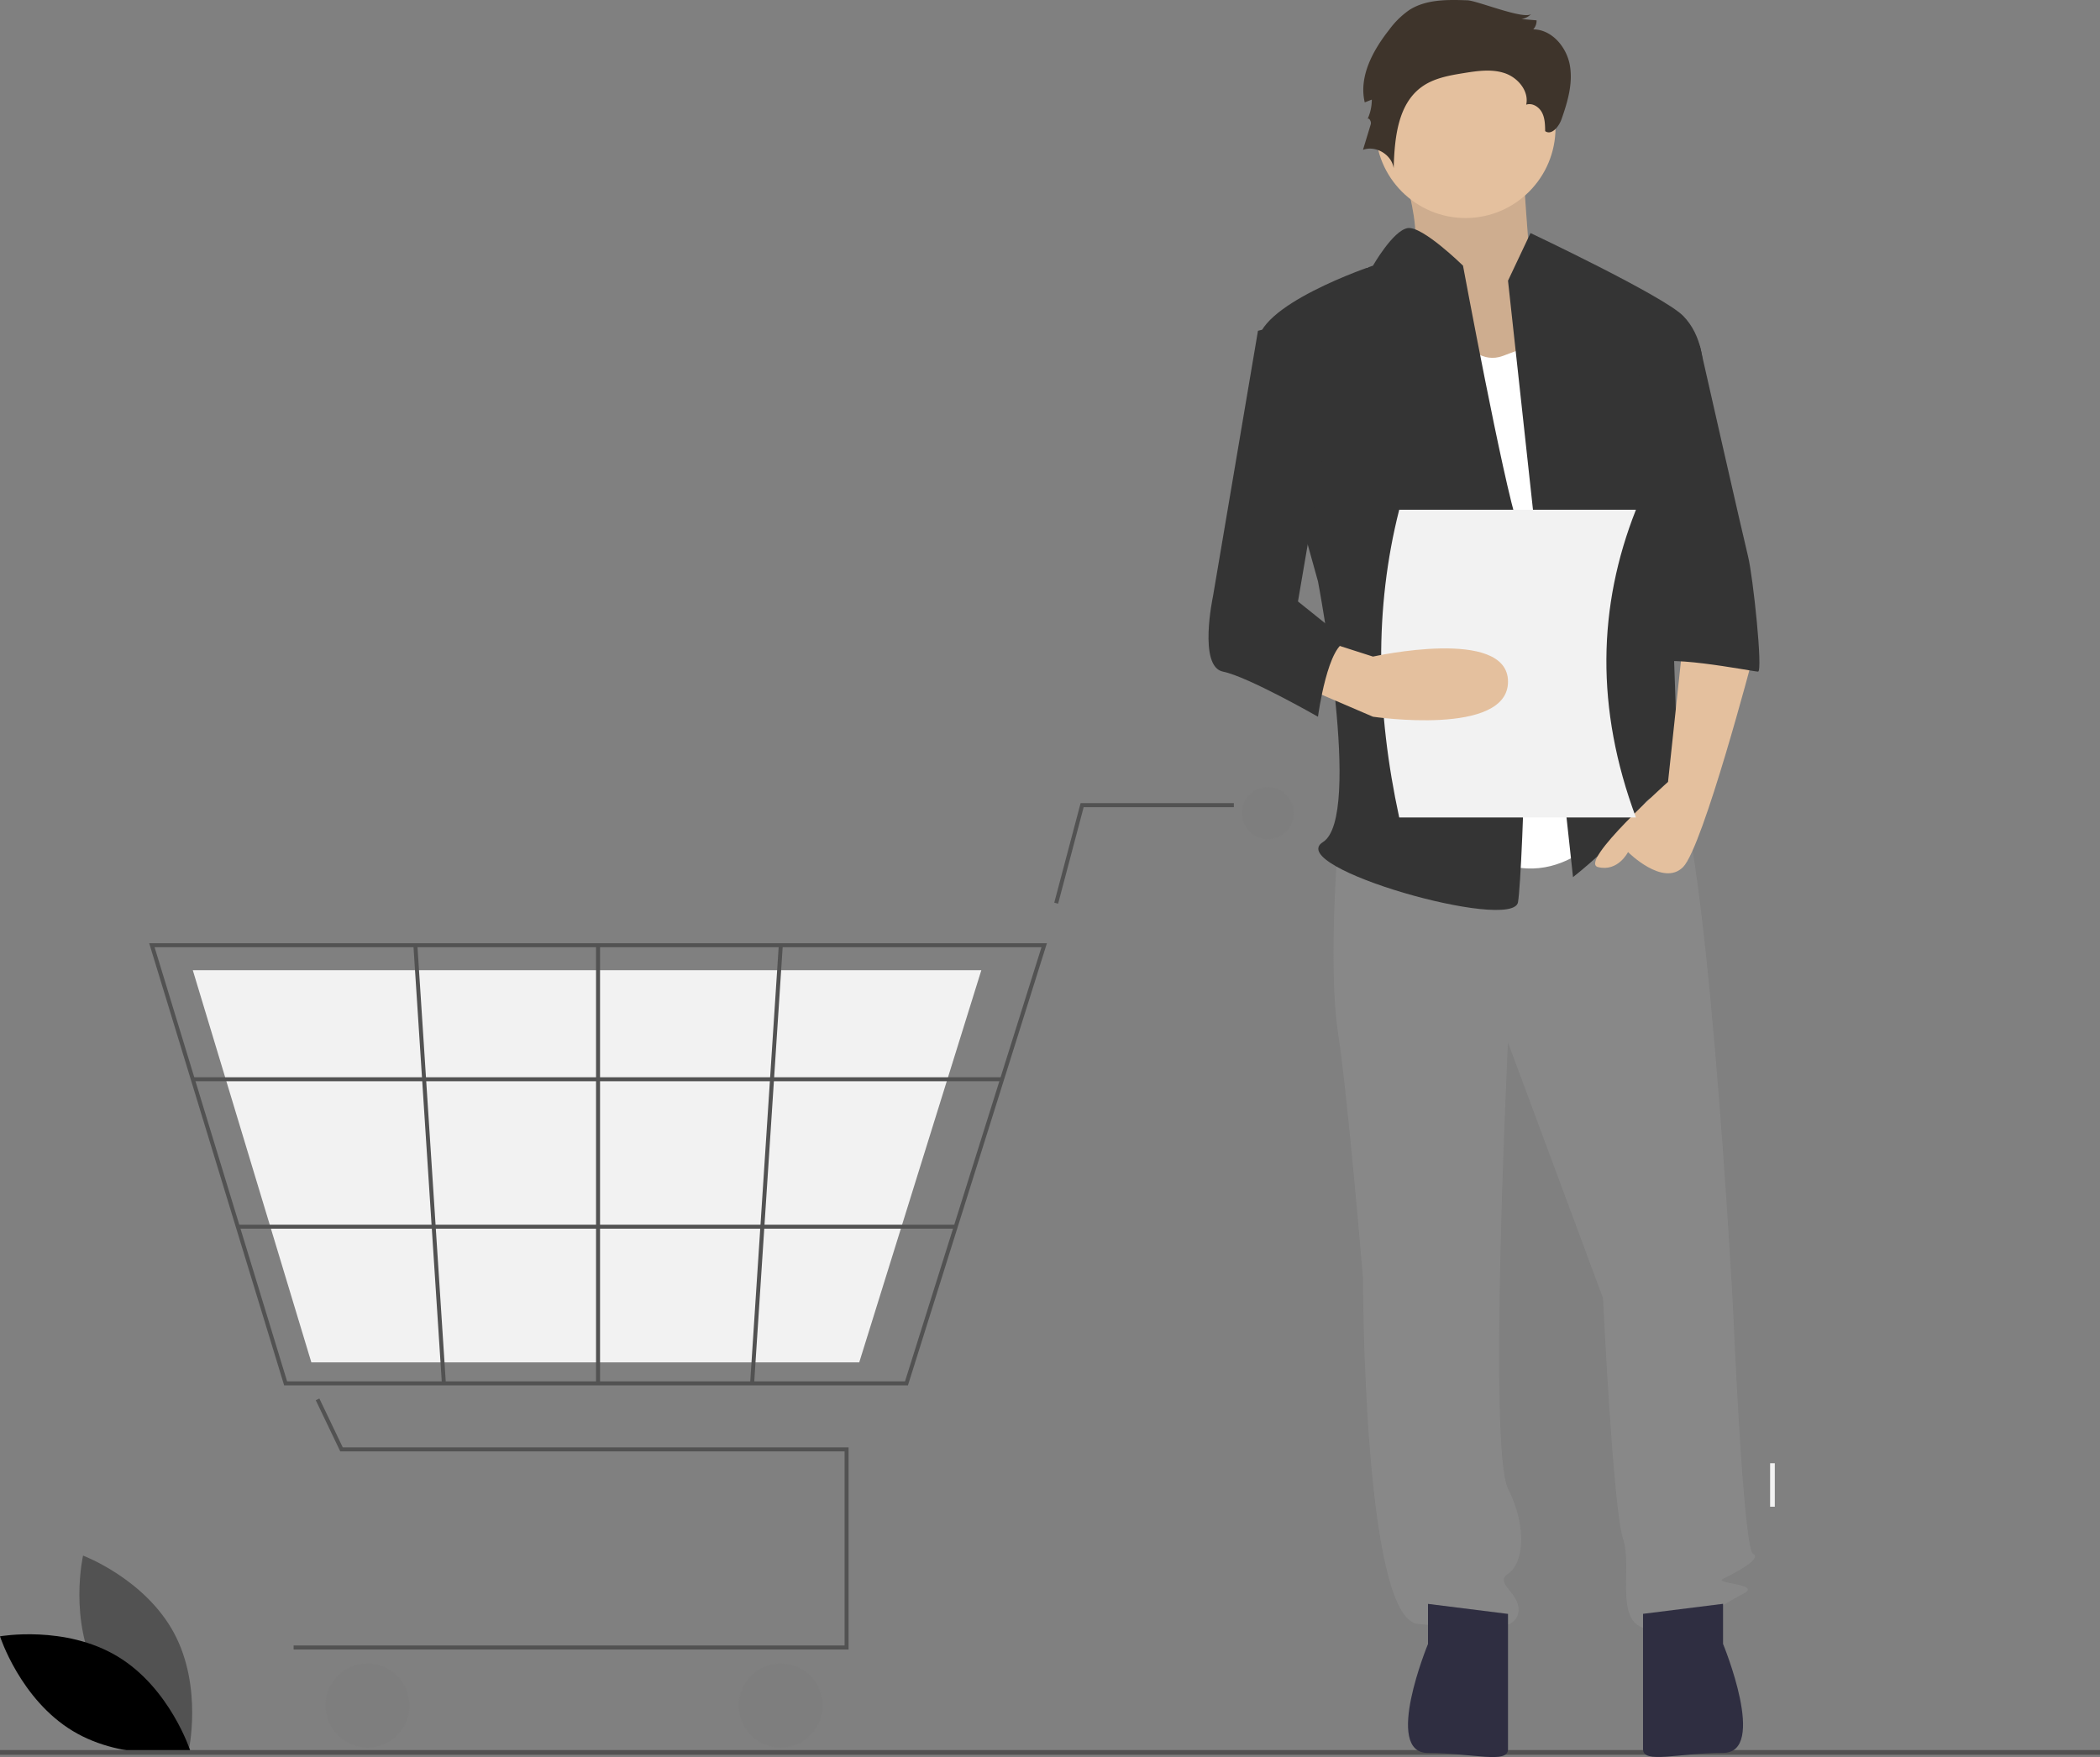<svg width="239" height="200" viewBox="0 0 239 200" fill="none" xmlns="http://www.w3.org/2000/svg">
    <rect x="0" y="0" width="239" height="200" fill="#808080" stroke="none"/>
    <g clip-path="url(#32eogn7s9a)">
        <path d="M11.105 190.579c3.316 6.163 10.352 8.809 10.352 8.809s1.66-7.347-1.655-13.51c-3.315-6.163-10.35-8.809-10.35-8.809s-1.662 7.347 1.653 13.51z" fill="#525252"/>
        <path d="M13.384 188.551c5.985 3.61 8.29 10.78 8.29 10.78s-7.398 1.317-13.384-2.292c-5.985-3.61-8.29-10.78-8.29-10.78s7.399-1.317 13.384 2.292z" fill="#000"/>
        <path d="M156.11 30.458h-.534v4.947h.534v-4.947zM189.452 42.49h-.533v4.947h.533V42.49zM185.718 166.559h-.533v4.947h.533v-4.947zM201.989 166.559h-.533v4.947h.533v-4.947zM193.454 125.649h-.534v4.946h.534v-4.946z" fill="#F2F2F2"/>
        <path d="M96.576 187.757h-63.16v-.455h62.706V165.21H38.725l-2.788-5.823.41-.197 2.664 5.564h57.565v23.003z" fill="#525252"/>
        <path d="M41.822 198.917a4.777 4.777 0 0 0 4.771-4.783 4.777 4.777 0 0 0-4.771-4.783 4.777 4.777 0 0 0-4.771 4.783 4.777 4.777 0 0 0 4.77 4.783zM88.852 198.917a4.777 4.777 0 0 0 4.77-4.783 4.777 4.777 0 0 0-4.77-4.783 4.777 4.777 0 0 0-4.772 4.783 4.777 4.777 0 0 0 4.772 4.783zM144.288 95.519a2.957 2.957 0 0 0 2.953-2.961 2.957 2.957 0 0 0-2.953-2.961 2.957 2.957 0 0 0-2.954 2.96 2.957 2.957 0 0 0 2.954 2.962z" fill="#7E7E7E"/>
        <path d="M103.332 157.694H32.339l-15.361-50.332H119.15l-.093.296-15.726 50.036zm-70.657-.455h70.323l15.534-49.422H17.592l15.083 49.422z" fill="#525252"/>
        <path d="M97.79 155.075H35.434l-13.492-44.639h89.743l-.082.263-13.813 44.376z" fill="#F2F2F2"/>
        <path d="m120.424 102.865-.439-.117 2.998-11.33h17.442v.457h-17.092l-2.909 10.99zM114.046 122.621H21.942v.455h92.104v-.455zM108.771 139.402H27.063v.456h81.708v-.456z" fill="#525252"/>
        <path d="M68.29 107.589h-.454v49.877h.454v-49.877zM88.634 107.575l-3.262 49.876.454.03 3.262-49.876-.454-.03zM47.501 107.574l-.453.03 3.243 49.877.453-.03-3.243-49.877zM239 199.205H0v.535h239v-.535z" fill="#525252"/>
        <path d="M158.82 16.545s3.9 11.125 1.5 12.837c-2.399 1.711 8.099 15.689 8.099 15.689l12.598-3.423-6.899-11.696s-.9-11.696-.9-13.407c0-1.712-14.398 0-14.398 0z" fill="#E4C09E"/>
        <path opacity=".1" d="M158.82 16.545s3.9 11.125 1.5 12.837c-2.399 1.711 8.099 15.689 8.099 15.689l12.598-3.423-6.899-11.696s-.9-11.696-.9-13.407c0-1.712-14.398 0-14.398 0z" fill="#000"/>
        <path d="M152.275 95.847s-1.138 14.263 0 21.68c1.139 7.416 2.846 27.955 2.846 27.955s0 38.795 6.261 39.366c6.26.57 10.813 1.141 11.382-1.141.569-2.282-2.845-3.423-1.138-4.564 1.707-1.141 2.276-5.135 0-9.699-2.277-4.564 0-50.776 0-50.776l10.813 29.096s1.139 23.962 2.277 27.385c1.138 3.423-1.138 9.699 2.846 10.269 3.984.571 8.537-2.852 10.813-3.993 2.277-1.141-3.415-1.141-2.276-1.712 1.138-.57 4.553-2.282 3.414-2.853-1.138-.57-2.276-27.955-2.276-27.955s-3.13-58.478-7.114-60.76c-3.984-2.282-6.545 1.649-6.545 1.649l-31.303 6.053z" fill="#888"/>
        <path d="M162.52 182.566v4.564s-5.122 12.407 0 12.407 9.106 1.285 9.106-.426v-15.404l-9.106-1.141zM196.099 182.558v4.564s5.122 12.406 0 12.406-9.106 1.286-9.106-.425v-15.404l9.106-1.141z" fill="#2F2E41"/>
        <path d="M166.788 24.818c5.658 0 10.245-4.598 10.245-10.27 0-5.671-4.587-10.27-10.245-10.27-5.657 0-10.244 4.599-10.244 10.27 0 5.672 4.587 10.27 10.244 10.27z" fill="#E4C09E"/>
        <path d="M163.658 33.66s2.846 8.558 7.399 6.847l4.553-1.712 7.968 54.77s-6.261 9.128-15.367 3.423c-9.106-5.705-4.553-63.328-4.553-63.328z" fill="#fff"/>
        <path d="m171.626 31.949 2.561-5.42s15.082 7.131 17.359 9.414c2.276 2.282 2.276 5.705 2.276 5.705l-3.984 14.263s1.139 31.378 1.139 32.52c0 1.14 3.983 7.416 1.138 5.134-2.846-2.282-3.415-4.564-5.692-1.141-2.276 3.423-7.398 7.417-7.398 7.417l-7.399-67.892z" fill="#343434"/>
        <path d="m191.546 73.026-1.708 15.975s-10.244 9.128-7.968 9.698c2.277.571 3.415-1.711 3.415-1.711s3.984 3.994 6.261 1.712c2.276-2.282 7.968-23.962 7.968-23.962l-7.968-1.712z" fill="#E4C09E"/>
        <path d="M167.007.035c-2.271-.082-4.702-.122-6.617 1.105a9.698 9.698 0 0 0-2.286 2.244c-1.865 2.363-3.477 5.337-2.784 8.269l.805-.315a5.3 5.3 0 0 1-.508 2.263c.113-.33.492.204.391.538l-.887 2.915c1.457-.536 3.27.548 3.492 2.088.101-3.386.451-7.268 3.191-9.25 1.381-1 3.13-1.305 4.812-1.576 1.552-.25 3.179-.488 4.666.024 1.486.512 2.752 2.036 2.415 3.575.686-.237 1.452.242 1.791.885.339.642.356 1.4.367 2.127.73.517 1.562-.51 1.86-1.356.699-1.985 1.32-4.099.943-6.17-.376-2.07-2.06-4.05-4.16-4.057.255-.28.391-.65.379-1.03l-1.731-.146c.44-.062.844-.276 1.144-.604-.695.767-6.16-1.489-7.283-1.53z" fill="#3E342B"/>
        <path d="M166.504 30.238s-4.633-4.552-6.301-4.273c-1.667.279-3.944 4.273-3.944 4.273s-13.659 4.564-13.09 9.128c.569 4.564 6.83 26.814 6.83 26.814s5.122 26.814.569 29.667c-4.553 2.853 21.627 10.269 22.196 6.846.569-3.423 1.708-37.654 0-42.789-1.707-5.134-6.26-29.667-6.26-29.667zM186.423 39.366h7.038s4.914 21.68 5.483 23.962c.57 2.281 1.708 13.121 1.139 13.121s-11.952-2.282-11.952-.57l-1.708-36.513z" fill="#343434"/>
        <path d="M186.185 93.052h-26.941c-2.629-12.124-2.848-23.837 0-35.028h26.941c-4.347 10.99-4.619 22.623 0 35.028z" fill="#F2F2F2"/>
        <path d="m148.292 78.161 7.967 3.423s15.367 2.282 15.367-3.993c0-6.276-15.367-2.853-15.367-2.853l-5.122-1.642-2.845 5.065z" fill="#E4C09E"/>
        <path d="m149.999 35.943-6.83 1.711-5.122 30.238s-1.707 7.987 1.138 8.557c2.846.57 10.814 5.135 10.814 5.135s1.138-8.558 3.415-8.558l-5.692-4.564 3.415-19.968-1.138-12.551z" fill="#343434"/>
    </g>
    <defs>
        <clipPath id="32eogn7s9a">
            <path fill="#fff" d="M0 0h239v200H0z"/>
        </clipPath>
    </defs>
</svg>
